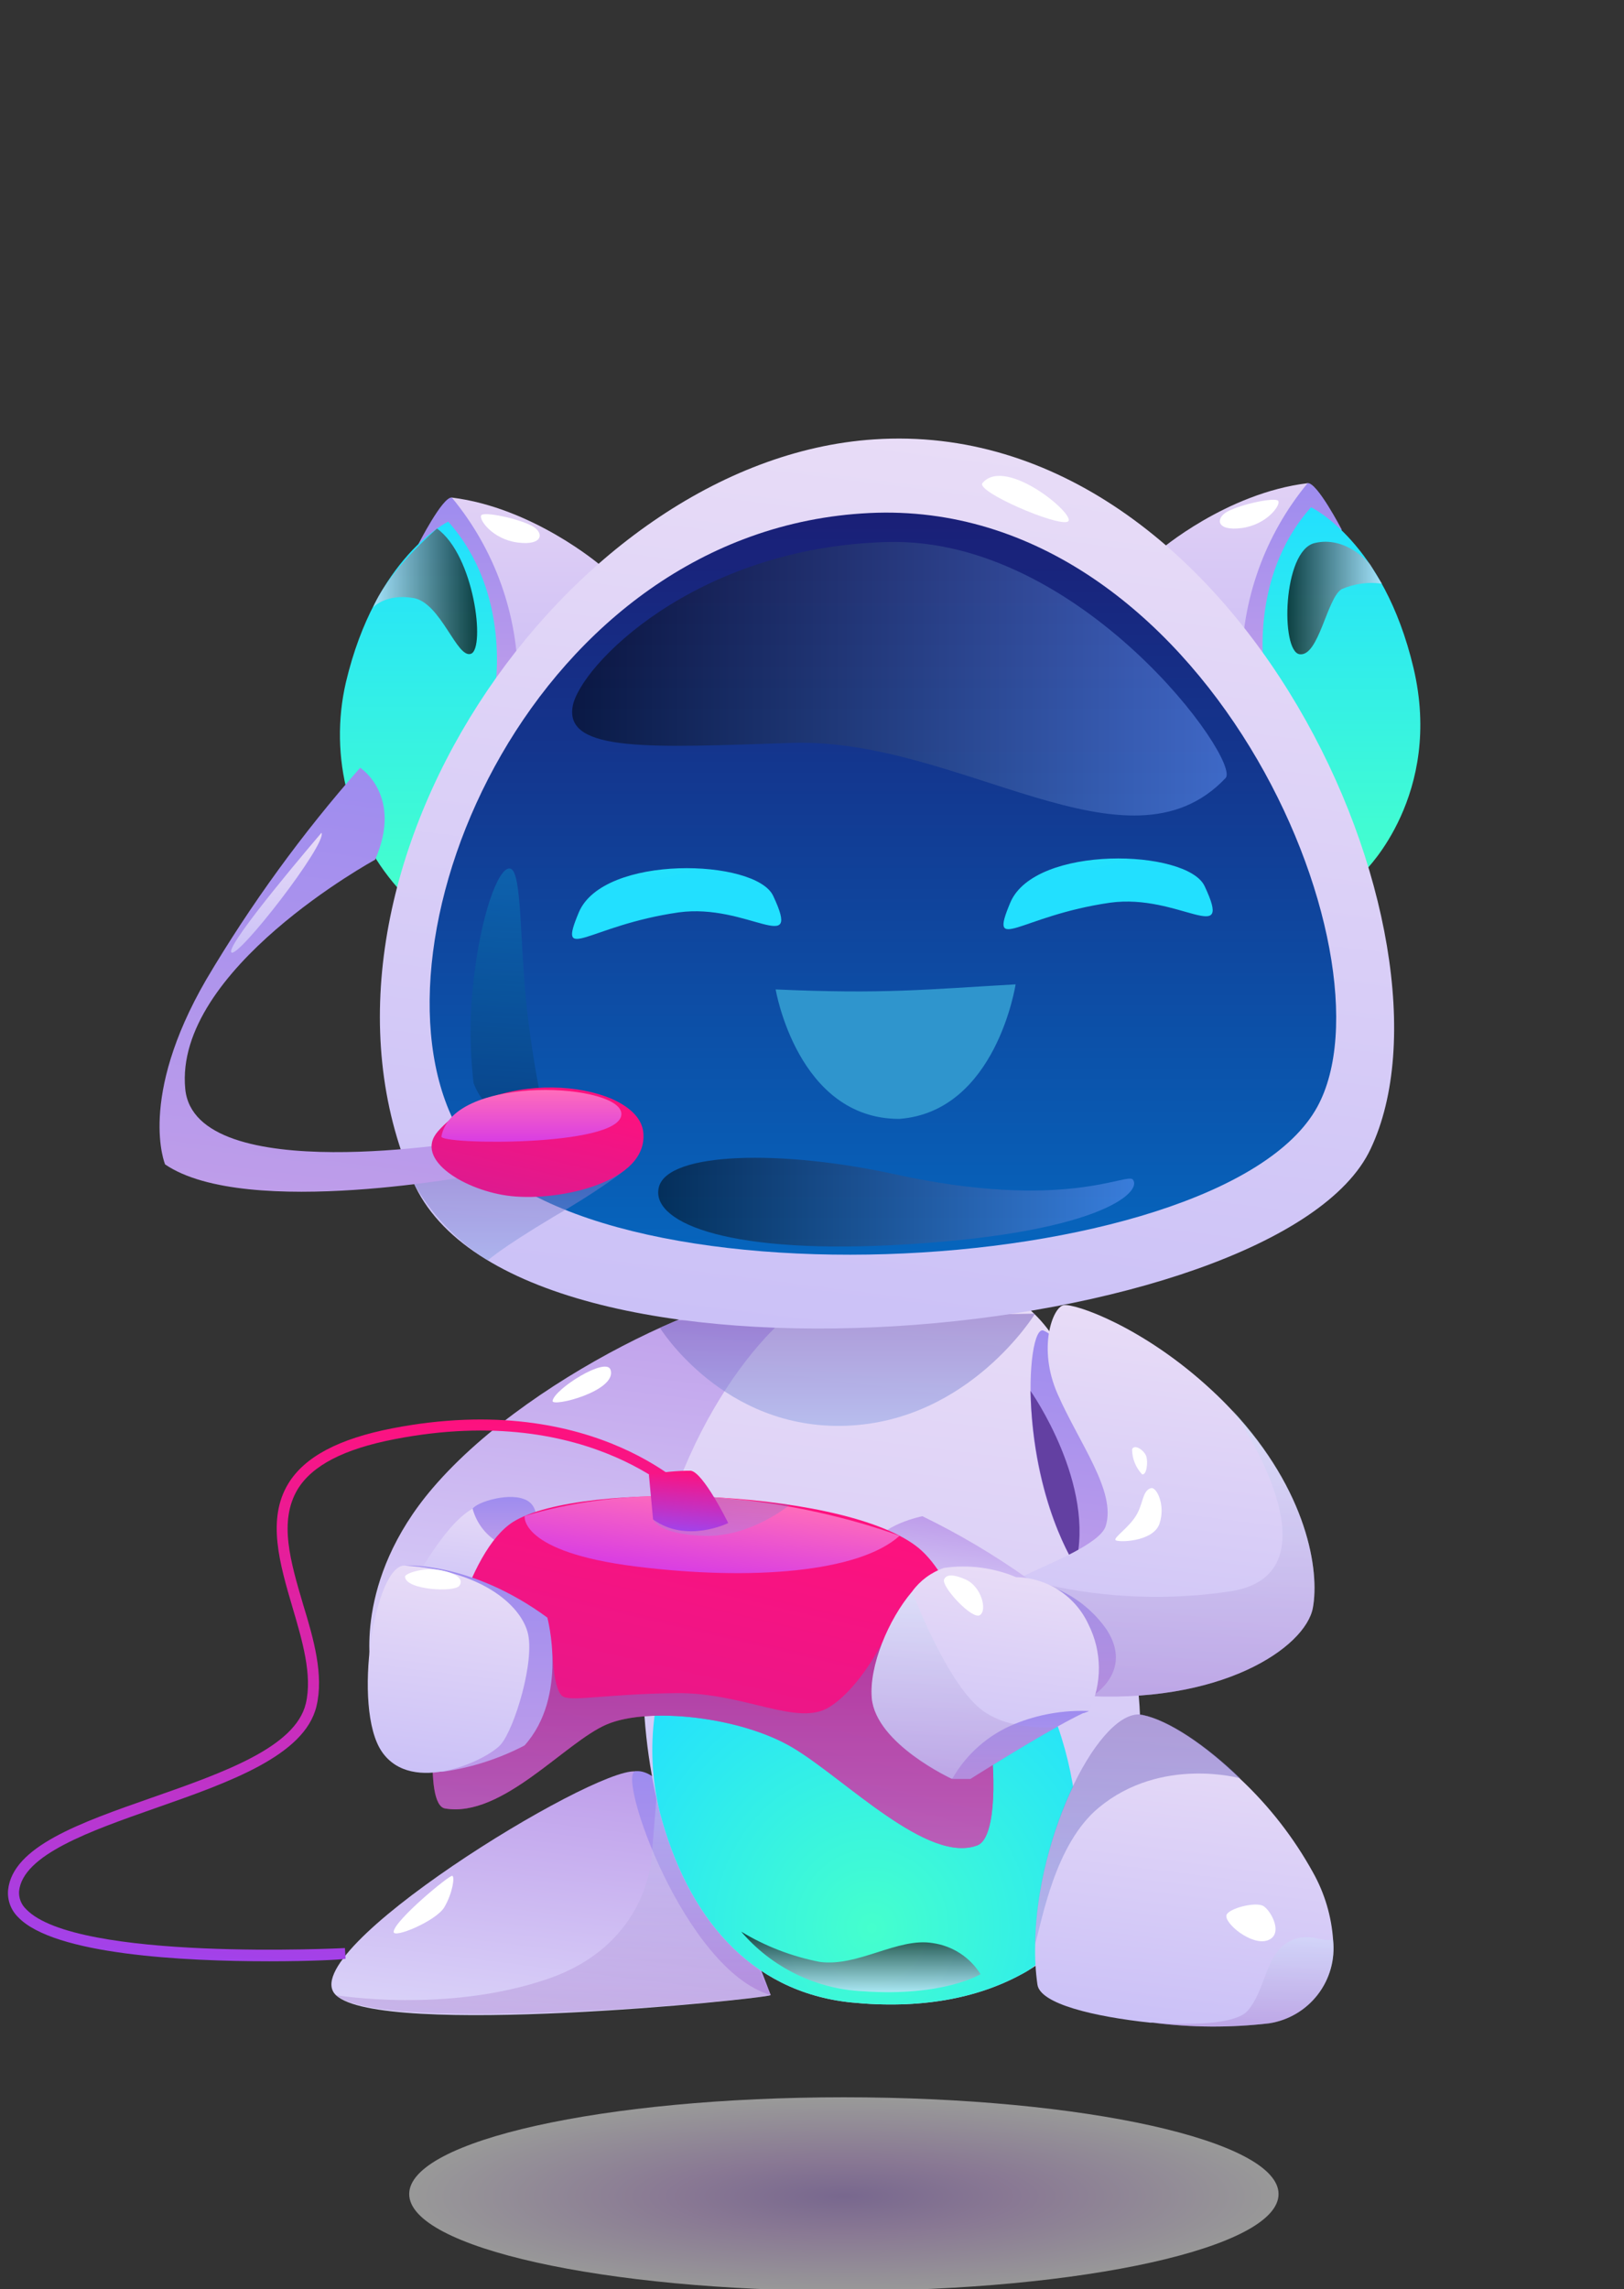 <svg width="335" height="472" viewBox="0 0 335 472" fill="none" xmlns="http://www.w3.org/2000/svg">
<rect x="0" y="0" width="335" height="472" fill="#333333" stroke="none"/>
<g clip-path="url(#clip0_4604_583)">
<path style="mix-blend-mode:multiply" opacity="0.5" d="M174.074 472.324C223.595 472.324 263.739 463.391 263.739 452.372C263.739 441.352 223.595 432.419 174.074 432.419C124.554 432.419 84.41 441.352 84.41 452.372C84.41 463.391 124.554 472.324 174.074 472.324Z" fill="url(#paint0_radial_4604_583)"/>
<path d="M158.969 411.369C156.77 412.248 78.561 420.158 69.304 411.369C60.048 402.579 122.074 364.52 131.089 365.223C133.288 365.399 135.069 367.575 138.389 372.387C148.657 387.044 158.969 411.369 158.969 411.369Z" fill="url(#paint1_linear_4604_583)"/>
<path d="M131.089 365.202C127.065 365.729 141.181 406.139 158.969 411.347C158.969 411.369 141.709 363.839 131.089 365.202Z" fill="url(#paint2_linear_4604_583)"/>
<path style="mix-blend-mode:multiply" opacity="0.3" d="M158.969 411.369C156.77 412.248 79.001 419.675 69.304 411.369C69.304 411.369 92.237 415.192 113.125 407.963C134.013 400.733 134.453 382.495 134.453 382.495L135.706 367.113C145.974 381.858 158.969 411.369 158.969 411.369Z" fill="url(#paint3_linear_4604_583)"/>
<path d="M76.56 344.172C76.56 344.172 72.756 326.088 89.247 306.817C110.619 281.81 155.209 263.33 162.663 266.758C170.117 270.186 145.733 309.453 145.733 309.453C145.733 309.453 114.95 317.232 98.592 336.174C82.233 355.115 76.56 344.172 76.56 344.172Z" fill="url(#paint4_linear_4604_583)"/>
<path d="M234.671 368.212C232.473 385.791 224.447 399.569 210.705 407.062C201.492 412.072 189.751 414.291 175.525 412.863C154.549 410.665 141.731 395.042 136.102 373.639C133.525 363.372 132.386 352.797 132.716 342.217C133.507 306.092 152.636 277.635 165.807 268.78C187.618 254.123 218.445 262.583 221.897 288.315C224.689 308.97 238.255 338.899 234.671 368.212Z" fill="url(#paint5_linear_4604_583)"/>
<path d="M215.257 274.339C211.585 272.867 209.43 306.905 224.513 326.769C224.513 326.769 231.373 322.374 228.405 305.696C225.437 289.018 220.204 276.339 215.257 274.339Z" fill="url(#paint6_linear_4604_583)"/>
<path d="M212.574 286.776C212.574 286.776 226.228 306.113 221.809 322.792C221.809 322.792 213.146 309.783 212.574 286.776Z" fill="#6340A2"/>
<path d="M210.705 407.062C201.492 412.072 189.751 414.291 175.525 412.863C154.549 410.666 141.731 395.042 136.102 373.639C130.231 349.995 140.873 318.507 172.821 318.507C204.769 318.507 220.49 351.336 222.051 374.343C222.688 383.44 221.633 401.656 210.705 407.062Z" fill="url(#paint7_radial_4604_583)"/>
<path d="M274.996 400.008C275.428 404.015 274.298 408.035 271.841 411.231C269.384 414.427 265.789 416.554 261.804 417.17C253.84 418.104 245.791 418.06 237.838 417.038H237.266C225.657 415.785 214.575 413.171 214.003 409.193C213.616 406.472 213.461 403.723 213.542 400.975C213.805 377.858 227.218 351.841 235.771 353.621C241.048 354.72 248.721 359.818 255.867 366.806C261.831 372.403 266.884 378.898 270.841 386.055C273.245 390.34 274.665 395.106 274.996 400.008Z" fill="url(#paint8_linear_4604_583)"/>
<path style="mix-blend-mode:multiply" opacity="0.5" d="M255.889 366.674C255.889 366.674 239.575 362.037 226.69 372.673C217.565 380.188 214.971 395.987 213.498 400.931C213.761 377.814 227.174 351.797 235.727 353.577C241.07 354.676 248.743 359.774 255.889 366.674Z" fill="url(#paint9_linear_4604_583)"/>
<path d="M270.819 331.493C269.324 339.668 251.8 351.687 222.183 349.556C222.183 349.556 208.067 338.173 209.452 325.692C209.452 325.692 210.727 325.187 212.486 324.308C215.96 322.572 226.998 318.331 228.097 314.617C230.296 307.52 222.688 297.697 218.159 287.414C213.981 277.899 217.169 269.571 219.368 269.109C221.567 268.648 235.859 273.504 250.019 286.689C251.47 288.029 252.833 289.391 254.086 290.732C269.807 307.52 272.204 323.934 270.819 331.493Z" fill="url(#paint10_linear_4604_583)"/>
<path d="M212.025 325.516C205.146 320.622 197.873 316.308 190.279 312.618C190.279 312.618 181.484 314.332 179.813 319.078C178.142 323.824 197.601 333.053 197.601 333.053L212.025 325.516Z" fill="url(#paint11_linear_4604_583)"/>
<path d="M84.827 327.209C84.827 327.209 92.479 312.508 98.57 310.618C104.66 308.729 108.442 309.476 109.563 310.618C110.685 311.761 110.685 317.474 108.288 321.957C105.891 326.44 96.129 331.494 96.129 331.494L84.827 327.209Z" fill="url(#paint12_linear_4604_583)"/>
<path d="M97.492 311.079C98.253 313.879 100.033 316.293 102.483 317.847C104.479 319.119 106.885 319.583 109.211 319.144C109.211 319.144 112.663 311.782 108.86 309.453C105.54 307.432 98.328 309.673 97.492 311.079Z" fill="url(#paint13_linear_4604_583)"/>
<path d="M201.69 380.451C191.422 384.473 174.316 366.762 163.542 360.345C152.769 353.929 133.771 351.885 125.174 355.533C116.577 359.181 103.561 374.892 91.797 372.87C89.599 372.497 88.917 367.047 89.379 359.554C90.324 344.041 96.393 319.781 105.847 313.783C119.919 304.993 176.735 307.19 190.213 319.803C197.403 326.549 202.24 342.59 204.087 356.456C205.692 368.542 205.033 379.023 201.69 380.451Z" fill="url(#paint14_linear_4604_583)"/>
<path style="mix-blend-mode:multiply" opacity="0.5" d="M201.691 380.451C191.422 384.472 174.316 366.762 163.542 360.345C152.769 353.929 133.771 351.885 125.174 355.533C116.577 359.181 103.561 374.892 91.797 372.87C89.599 372.497 88.917 367.047 89.379 359.554L92.545 354.083L113.983 341.03C113.983 341.03 114.181 348.787 116.181 349.82C118.182 350.852 125.614 349.226 139.62 349.094C153.626 348.963 164.51 356.104 171.106 351.951C177.702 347.798 182.495 337.69 182.495 337.69L188.652 337.009L204.043 356.456C205.692 368.541 205.033 379.023 201.691 380.451Z" fill="url(#paint15_linear_4604_583)"/>
<path d="M83.552 322.792C83.552 322.792 97.074 321.913 112.905 333.515C112.905 333.515 117.303 349.732 108.2 359.884C103.004 362.587 97.394 364.406 91.6 365.267C81.815 366.674 83.552 322.792 83.552 322.792Z" fill="url(#paint16_linear_4604_583)"/>
<path d="M209.452 325.692C213.18 325.833 216.823 326.839 220.094 328.632C223.365 330.424 226.173 332.954 228.295 336.02C233.902 344.7 225.261 349.732 225.261 349.732C225.261 349.732 210.419 348.699 209.452 325.692Z" fill="url(#paint17_linear_4604_583)"/>
<path d="M83.552 322.792C77.308 322.396 72.558 352.149 78.781 361.18C85.003 370.211 100.482 362.894 103.297 359.686C106.111 356.478 110.465 342.26 108.816 336.459C107.167 330.658 98.943 323.758 83.552 322.792Z" fill="url(#paint18_linear_4604_583)"/>
<path d="M108.222 312.574C108.222 312.574 107.079 319.957 131.045 322.968C155.011 325.978 177.218 324.176 185.552 316.661C185.552 316.727 146.678 301.169 108.222 312.574Z" fill="url(#paint19_linear_4604_583)"/>
<path d="M55.562 404.381C37.972 404.381 11.148 403.04 3.738 395.284C2.999 394.561 2.431 393.684 2.073 392.715C1.716 391.745 1.578 390.709 1.671 389.68C2.595 380.715 16.535 375.815 31.31 370.651C46.086 365.487 60.927 360.257 63.082 351.248C64.467 345.425 62.378 338.327 60.355 331.471C57.717 322.506 54.99 313.255 59.454 305.916C62.818 300.378 69.854 296.643 80.958 294.489C123.283 286.293 143.424 308.487 143.622 308.728L141.907 310.223C141.731 310.003 122.36 288.776 81.397 296.731C70.953 298.752 64.401 302.136 61.389 307.08C57.453 313.672 59.916 321.957 62.532 330.834C64.731 337.998 66.82 345.403 65.281 351.797C62.84 362.015 47.185 367.509 32.058 372.804C18.601 377.529 4.705 382.407 3.936 389.922C3.888 390.61 3.993 391.3 4.244 391.942C4.495 392.584 4.885 393.162 5.387 393.636C15.699 404.447 70.602 401.678 71.151 401.656L71.283 403.853C70.514 404.051 64.159 404.381 55.562 404.381Z" fill="url(#paint20_linear_4604_583)"/>
<path style="mix-blend-mode:multiply" opacity="0.5" d="M136.124 273.768C136.124 273.768 149.185 294.907 174.58 293.962C199.975 293.017 213.52 270.845 213.52 270.845L139.642 272.23L136.124 273.768Z" fill="url(#paint21_linear_4604_583)"/>
<path d="M239.157 113.534C239.157 113.534 252.921 101.668 269.741 99.624C269.741 99.624 274.909 102.13 280.735 120.676C286.562 139.222 275.7 175.808 275.7 175.808L239.157 113.534Z" fill="url(#paint22_linear_4604_583)"/>
<path d="M269.741 99.624C260.883 110.333 256.066 123.81 256.131 137.705L261.386 140.935L276.777 109.205C276.777 109.205 271.654 99.339 269.741 99.624Z" fill="url(#paint23_linear_4604_583)"/>
<path d="M260.903 139.419C260.903 139.419 257.253 119.357 270.445 104.59C270.445 104.59 285.397 111.622 291.575 137.705C297.753 163.788 281.659 179.456 281.659 179.456L260.903 139.419Z" fill="url(#paint24_linear_4604_583)"/>
<path d="M253.207 105.469C250.678 106.832 250.876 109.578 256.131 108.875C261.386 108.172 264.245 104.085 263.673 103.272C263.101 102.459 256.065 103.931 253.207 105.469Z" fill="white"/>
<path d="M123.789 116.5C123.789 116.5 109.937 104.656 93.205 102.591C93.205 102.591 88.06 105.096 82.211 123.642C76.362 142.188 87.246 178.774 87.246 178.774L123.789 116.5Z" fill="url(#paint25_linear_4604_583)"/>
<path d="M93.205 102.591C102.076 113.303 106.901 126.789 106.837 140.694L101.56 144.012L86.213 112.369C86.213 112.369 91.314 102.305 93.205 102.591Z" fill="url(#paint26_linear_4604_583)"/>
<path d="M102.065 142.408C102.065 142.408 105.671 122.324 92.457 107.557C92.457 107.557 77.528 114.611 71.349 140.694C69.586 148.33 69.725 156.282 71.752 163.852C73.78 171.422 77.636 178.38 82.98 184.114L102.065 142.408Z" fill="url(#paint27_linear_4604_583)"/>
<path d="M109.739 108.436C112.29 109.799 112.092 112.545 106.815 111.864C101.538 111.183 98.701 107.052 99.273 106.239C99.845 105.426 106.903 106.898 109.739 108.436Z" fill="white"/>
<path d="M85.157 243.51C106.221 292.072 263.893 276.932 282.714 236.918C303.426 193.387 255.955 85.561 180.297 90.593C116.533 94.79 58.069 181.06 85.157 243.51Z" fill="url(#paint28_linear_4604_583)"/>
<path d="M93.842 231.6C114.005 271.417 251.624 264.846 271.72 228.238C288.805 197.123 248.458 102.437 179.329 105.777C110.201 109.117 74.515 193.365 93.842 231.6Z" fill="url(#paint29_linear_4604_583)"/>
<path d="M202.658 99.603C201.229 101.316 218.049 108.59 220.248 107.557C222.446 106.524 207.473 93.867 202.658 99.603Z" fill="white"/>
<path style="mix-blend-mode:screen" opacity="0.5" d="M118.116 145.704C116.533 155.196 134.519 154.12 163.301 153.175C197.865 152.032 232.605 181.741 252.811 160.426C256.153 156.91 223.04 110.721 183.089 111.754C143.138 112.787 119.502 137.485 118.116 145.704Z" fill="url(#paint30_linear_4604_583)"/>
<path style="mix-blend-mode:screen" opacity="0.5" d="M135.926 244.718C134.101 251.596 148.503 258.474 183.903 256.738C226.69 254.541 235.771 245.751 233.682 243.202C232.407 241.708 219.588 249.794 184.452 242.082C161.234 237.006 137.861 237.489 135.926 244.718Z" fill="url(#paint31_linear_4604_583)"/>
<path style="mix-blend-mode:screen" opacity="0.2" d="M97.69 223.338C96.792 215.579 96.88 207.738 97.954 200.001C99.713 186.619 103.319 178.027 105.452 179.17C107.584 180.313 107.255 193.497 108.53 206.418C109.519 216.46 111.454 225.887 111.454 225.887C111.454 225.887 102.198 234.742 97.69 223.338Z" fill="url(#paint32_linear_4604_583)"/>
<path style="mix-blend-mode:multiply" opacity="0.5" d="M100.636 259.88C100.636 259.88 102.835 257.683 114.203 250.871C121.854 246.476 129.902 241.049 131.023 239.093C132.738 234.501 98.262 237.225 98.262 237.225L85.069 243.51C88.777 250.204 94.136 255.839 100.636 259.88Z" fill="url(#paint33_linear_4604_583)"/>
<path d="M74.296 158.295C74.296 158.295 83.2 164.03 77.374 177.258C77.374 177.258 35.818 199.892 38.214 224.524C40.215 245.092 97.58 235.138 97.58 235.138L99.647 241.994C99.647 241.994 50.879 251.53 34.059 240.082C34.059 240.082 28.32 226.502 42.524 202.001C51.711 186.464 62.349 171.83 74.296 158.295Z" fill="url(#paint34_linear_4604_583)"/>
<path d="M90.368 233.226C85.135 239.137 96.239 245.619 105.364 246.608C115.61 247.729 133.793 243.663 132.694 233.424C131.595 223.184 102.637 219.36 90.368 233.226Z" fill="url(#paint35_linear_4604_583)"/>
<path d="M91.05 234.325C90.742 235.995 127.307 236.522 128.165 229.93C129.022 223.338 93.468 221.272 91.05 234.325Z" fill="url(#paint36_linear_4604_583)"/>
<path style="mix-blend-mode:screen" opacity="0.72" d="M282.626 116.369C282.626 116.369 277.789 110.37 271.171 111.974C264.552 113.578 264.135 134.365 268.092 134.893C272.05 135.42 273.699 123.378 276.733 121.488C279.342 120.338 282.222 119.942 285.045 120.346L282.626 116.369Z" fill="url(#paint37_linear_4604_583)"/>
<path style="mix-blend-mode:screen" opacity="0.72" d="M76.956 125.246C76.956 125.246 79.506 122.346 85.245 123.29C90.984 124.235 94.26 135.969 97.184 134.783C100.109 133.596 97.888 114.567 90.148 108.985C90.148 108.985 80.166 117.511 76.956 125.246Z" fill="url(#paint38_linear_4604_583)"/>
<path d="M66.314 171.699C66.314 171.699 46.525 194.771 47.713 196.353C48.9 197.936 67.567 173.896 66.314 171.699Z" fill="url(#paint39_linear_4604_583)"/>
<path d="M248.481 182.689C244.875 175.064 213.455 174.076 208.398 186.117C203.869 196.928 210.241 188.82 228.997 186.117C243.201 184.162 254.55 195.566 248.481 182.689Z" fill="url(#paint40_radial_4604_583)"/>
<path d="M159.481 184.689C155.875 177.064 124.455 176.076 119.398 188.117C114.869 198.928 121.241 190.82 139.997 188.117C154.201 186.162 165.55 197.566 159.481 184.689Z" fill="url(#paint41_radial_4604_583)"/>
<path d="M209.5 202.956C209.5 202.956 205.5 229.197 185.5 230.697C164.5 230.697 160 204 160 204C182.5 205 191 204 209.5 202.956Z" fill="#2F95CD"/>
<path style="mix-blend-mode:multiply" opacity="0.3" d="M270.819 331.493C269.324 339.667 251.8 351.687 222.183 349.556C222.183 349.556 208.067 338.173 209.452 325.692C209.452 325.692 208.001 326.659 209.782 325.692L215.652 326.681C228.292 329.556 241.362 330.018 254.174 328.043C274.205 324.593 260.155 299.104 254.174 290.688C269.807 307.52 272.204 323.934 270.819 331.493Z" fill="url(#paint42_linear_4604_583)"/>
<path d="M224.645 352.786L224.359 352.918L223.59 353.203C223.547 353.218 223.5 353.218 223.458 353.203C222.051 353.753 219.5 354.763 216.444 356.082C214.971 356.697 213.366 357.422 211.739 358.169C206.442 360.726 201.303 363.595 196.347 366.761C196.347 366.761 180.714 359.576 179.835 350.127C179.263 343.535 183.243 333.91 188.146 328.153C189.787 325.884 192.092 324.18 194.742 323.275C199.779 322.547 204.918 323.208 209.606 325.187C212.762 325.24 215.838 326.184 218.48 327.911C221.122 329.637 223.221 332.075 224.535 334.943C225.925 337.709 226.658 340.757 226.677 343.852C226.696 346.946 226.001 350.003 224.645 352.786Z" fill="url(#paint43_linear_4604_583)"/>
<path d="M224.645 352.786L224.359 352.918L223.59 353.203C223.547 353.219 223.5 353.219 223.458 353.203C222.051 353.863 220.138 354.873 218.049 356.038C210.441 360.257 200.173 366.783 200.173 366.783H196.413C199.321 361.664 203.867 357.67 209.32 355.445C214.177 353.466 219.405 352.559 224.645 352.786Z" fill="url(#paint44_linear_4604_583)"/>
<path style="mix-blend-mode:screen" opacity="0.72" d="M152.9 398.272C156.009 401.91 159.827 404.876 164.122 406.988C168.417 409.1 173.098 410.314 177.878 410.555C194.654 411.742 202.262 407.04 202.262 407.04C201.186 405.309 199.741 403.837 198.031 402.728C196.321 401.619 194.387 400.901 192.368 400.623C185.2 399.437 176.977 405.567 169.127 404.513C163.391 403.409 157.897 401.296 152.9 398.272Z" fill="url(#paint45_linear_4604_583)"/>
<path style="mix-blend-mode:multiply" opacity="0.3" d="M274.996 400.008C275.428 404.015 274.298 408.035 271.841 411.231C269.384 414.427 265.79 416.554 261.804 417.17C253.84 418.104 245.791 418.06 237.838 417.038C240.762 417.258 254.35 418.115 257.406 414.533C260.858 410.512 261.056 403.81 264.948 400.931C268.84 398.052 272.534 400.184 273.743 399.986C274.16 399.949 274.581 399.957 274.996 400.008Z" fill="url(#paint46_linear_4604_583)"/>
<path d="M253.009 394.822C252.437 396.492 258.22 401.282 261.518 400.052C264.816 398.821 262.244 394.031 260.661 393.02C259.077 392.009 253.493 393.46 253.009 394.822Z" fill="white"/>
<path d="M81.2 398.272C81.024 399.811 89.995 396.075 91.666 393.218C93.337 390.362 93.864 386.956 93.293 386.758C92.721 386.56 81.485 395.833 81.2 398.272Z" fill="white"/>
<path d="M194.742 325.692C194.215 327.186 200.547 334.02 202.13 333.01C203.713 331.999 202.416 327.121 199.25 325.692C196.084 324.264 195.028 324.879 194.742 325.692Z" fill="white"/>
<path d="M237.464 306.817C235.617 307.278 235.881 310.069 234.298 312.574C232.715 315.079 229.768 316.969 230.098 317.518C230.428 318.067 237.882 317.979 239.179 314.156C240.476 310.333 238.585 306.575 237.464 306.817Z" fill="white"/>
<path d="M235.595 303.982C234.281 302.59 233.543 300.753 233.528 298.84C233.968 297.61 236.057 299.038 236.452 300.268C236.848 301.499 236.54 304.18 235.595 303.982Z" fill="white"/>
<path d="M83.552 325.121C83.728 327.824 93.754 328.373 94.766 326.945C95.777 325.516 93.908 324.264 90.588 323.693C87.268 323.121 83.398 324.462 83.552 325.121Z" fill="white"/>
<path style="mix-blend-mode:multiply" opacity="0.3" d="M218.049 356.104C210.441 360.323 200.173 366.849 200.173 366.849H196.392C196.392 366.849 180.759 359.664 179.879 350.215C179.307 343.623 183.287 333.998 188.19 328.241C189.356 331.296 195.996 347.842 202.79 352.764C204.77 354.135 207.018 355.071 209.386 355.511C211.729 355.991 214.118 356.212 216.51 356.17L218.049 356.104Z" fill="url(#paint47_linear_4604_583)"/>
<path style="mix-blend-mode:multiply" opacity="0.3" d="M134.717 313.277C134.717 313.277 135.706 316.375 145.315 316.661C154.923 316.947 162.905 310.267 162.905 310.267L144.413 308.443L134.717 313.277Z" fill="url(#paint48_linear_4604_583)"/>
<path d="M113.983 288.842C113.851 290.204 127.373 286.776 125.944 282.426C125.042 279.657 114.334 286.403 113.983 288.842Z" fill="white"/>
<path d="M134.717 313.277L133.859 304.07C136.698 303.512 139.585 303.233 142.478 303.235C145.051 303.521 150.218 314.024 150.218 314.024C150.218 314.024 141.621 318.287 134.717 313.277Z" fill="url(#paint49_linear_4604_583)"/>
</g>
<defs>
<radialGradient id="paint0_radial_4604_583" cx="0" cy="0" r="1" gradientUnits="userSpaceOnUse" gradientTransform="translate(174.074 452.811) scale(89.687 19.719)">
<stop stop-color="#BE9DEA"/>
<stop offset="0.39" stop-color="#E0BFF5"/>
<stop offset="1" stop-color="white"/>
</radialGradient>
<linearGradient id="paint1_linear_4604_583" x1="112.619" y1="418.708" x2="119.515" y2="363.75" gradientUnits="userSpaceOnUse">
<stop stop-color="#DAD3F9"/>
<stop offset="1" stop-color="#BE9DEA"/>
</linearGradient>
<linearGradient id="paint2_linear_4604_583" x1="144.677" y1="411.369" x2="144.677" y2="365.18" gradientUnits="userSpaceOnUse">
<stop stop-color="#BE9DEA"/>
<stop offset="1" stop-color="#9E8CEF"/>
</linearGradient>
<linearGradient id="paint3_linear_4604_583" x1="114.137" y1="415.258" x2="114.137" y2="367.113" gradientUnits="userSpaceOnUse">
<stop stop-color="#9D68C2"/>
<stop offset="1" stop-color="#CCEDFF"/>
</linearGradient>
<linearGradient id="paint4_linear_4604_583" x1="114.137" y1="351.358" x2="125.359" y2="261.9" gradientUnits="userSpaceOnUse">
<stop stop-color="#DAD3F9"/>
<stop offset="1" stop-color="#BE9DEA"/>
</linearGradient>
<linearGradient id="paint5_linear_4604_583" x1="176.163" y1="412.951" x2="195.115" y2="261.987" gradientUnits="userSpaceOnUse">
<stop stop-color="#CBC1F7"/>
<stop offset="1" stop-color="#E8DCF7"/>
</linearGradient>
<linearGradient id="paint6_linear_4604_583" x1="217.499" y1="325.89" x2="223.824" y2="275.393" gradientUnits="userSpaceOnUse">
<stop stop-color="#BE9DEA"/>
<stop offset="1" stop-color="#9E8CEF"/>
</linearGradient>
<radialGradient id="paint7_radial_4604_583" cx="0" cy="0" r="1" gradientUnits="userSpaceOnUse" gradientTransform="translate(179.857 397.521) scale(65.127 67.039)">
<stop stop-color="#45FFCD"/>
<stop offset="1" stop-color="#22E0FF"/>
</radialGradient>
<linearGradient id="paint8_linear_4604_583" x1="242.059" y1="417.609" x2="249.877" y2="355.334" gradientUnits="userSpaceOnUse">
<stop stop-color="#CBC1F7"/>
<stop offset="1" stop-color="#E8DCF7"/>
</linearGradient>
<linearGradient id="paint9_linear_4604_583" x1="234.715" y1="400.931" x2="234.715" y2="353.489" gradientUnits="userSpaceOnUse">
<stop stop-color="#8DA4E5"/>
<stop offset="1" stop-color="#755CBB"/>
</linearGradient>
<linearGradient id="paint10_linear_4604_583" x1="237.288" y1="351.446" x2="247.192" y2="272.514" gradientUnits="userSpaceOnUse">
<stop stop-color="#CBC1F7"/>
<stop offset="1" stop-color="#E8DCF7"/>
</linearGradient>
<linearGradient id="paint11_linear_4604_583" x1="194.61" y1="332.636" x2="197.004" y2="313.43" gradientUnits="userSpaceOnUse">
<stop stop-color="#DAD3F9"/>
<stop offset="1" stop-color="#BE9DEA"/>
</linearGradient>
<linearGradient id="paint12_linear_4604_583" x1="96.173" y1="331.515" x2="99.072" y2="308.574" gradientUnits="userSpaceOnUse">
<stop stop-color="#CBC1F7"/>
<stop offset="1" stop-color="#E8DCF7"/>
</linearGradient>
<linearGradient id="paint13_linear_4604_583" x1="104.066" y1="319.298" x2="104.066" y2="308.64" gradientUnits="userSpaceOnUse">
<stop stop-color="#BE9DEA"/>
<stop offset="1" stop-color="#9E8CEF"/>
</linearGradient>
<linearGradient id="paint14_linear_4604_583" x1="142.061" y1="384.692" x2="159.828" y2="309.119" gradientUnits="userSpaceOnUse">
<stop stop-color="#DD1A8F"/>
<stop offset="1" stop-color="#FE117E"/>
</linearGradient>
<linearGradient id="paint15_linear_4604_583" x1="147.096" y1="380.913" x2="147.096" y2="337.009" gradientUnits="userSpaceOnUse">
<stop stop-color="#8DA4E5"/>
<stop offset="1" stop-color="#755CBB"/>
</linearGradient>
<linearGradient id="paint16_linear_4604_583" x1="98.723" y1="365.201" x2="98.723" y2="322.77" gradientUnits="userSpaceOnUse">
<stop stop-color="#BE9DEA"/>
<stop offset="1" stop-color="#9E8CEF"/>
</linearGradient>
<linearGradient id="paint17_linear_4604_583" x1="219.808" y1="349.732" x2="219.808" y2="325.692" gradientUnits="userSpaceOnUse">
<stop stop-color="#BE9DEA"/>
<stop offset="1" stop-color="#9E8CEF"/>
</linearGradient>
<linearGradient id="paint18_linear_4604_583" x1="89.577" y1="365.86" x2="94.803" y2="324.109" gradientUnits="userSpaceOnUse">
<stop stop-color="#CBC1F7"/>
<stop offset="1" stop-color="#E8DCF7"/>
</linearGradient>
<linearGradient id="paint19_linear_4604_583" x1="145.623" y1="324.791" x2="147.665" y2="308.508" gradientUnits="userSpaceOnUse">
<stop stop-color="#D93DE3"/>
<stop offset="1" stop-color="#FF6DBA"/>
</linearGradient>
<linearGradient id="paint20_linear_4604_583" x1="68.601" y1="406.051" x2="76.77" y2="290.863" gradientUnits="userSpaceOnUse">
<stop stop-color="#A242EA"/>
<stop offset="1" stop-color="#FE117E"/>
</linearGradient>
<linearGradient id="paint21_linear_4604_583" x1="174.822" y1="293.984" x2="174.822" y2="270.845" gradientUnits="userSpaceOnUse">
<stop stop-color="#8DA4E5"/>
<stop offset="1" stop-color="#755CBB"/>
</linearGradient>
<linearGradient id="paint22_linear_4604_583" x1="260.903" y1="175.808" x2="260.903" y2="99.624" gradientUnits="userSpaceOnUse">
<stop stop-color="#B9ACF4"/>
<stop offset="1" stop-color="#E1D1F5"/>
</linearGradient>
<linearGradient id="paint23_linear_4604_583" x1="266.421" y1="141.023" x2="266.421" y2="99.602" gradientUnits="userSpaceOnUse">
<stop stop-color="#BE9DEA"/>
<stop offset="1" stop-color="#9E8CEF"/>
</linearGradient>
<linearGradient id="paint24_linear_4604_583" x1="276.734" y1="179.456" x2="276.734" y2="104.59" gradientUnits="userSpaceOnUse">
<stop stop-color="#45FFCD"/>
<stop offset="1" stop-color="#22E0FF"/>
</linearGradient>
<linearGradient id="paint25_linear_4604_583" x1="102.066" y1="178.774" x2="102.066" y2="102.591" gradientUnits="userSpaceOnUse">
<stop stop-color="#B9ACF4"/>
<stop offset="1" stop-color="#E1D1F5"/>
</linearGradient>
<linearGradient id="paint26_linear_4604_583" x1="96.525" y1="144.012" x2="96.525" y2="102.591" gradientUnits="userSpaceOnUse">
<stop stop-color="#BE9DEA"/>
<stop offset="1" stop-color="#9E8CEF"/>
</linearGradient>
<linearGradient id="paint27_linear_4604_583" x1="86.278" y1="184.114" x2="86.278" y2="107.557" gradientUnits="userSpaceOnUse">
<stop stop-color="#45FFCD"/>
<stop offset="1" stop-color="#22E0FF"/>
</linearGradient>
<linearGradient id="paint28_linear_4604_583" x1="174.646" y1="276.427" x2="197.881" y2="91.381" gradientUnits="userSpaceOnUse">
<stop stop-color="#CBC1F7"/>
<stop offset="1" stop-color="#E8DCF7"/>
</linearGradient>
<linearGradient id="paint29_linear_4604_583" x1="182.144" y1="258.694" x2="182.144" y2="105.733" gradientUnits="userSpaceOnUse">
<stop stop-color="#0665BD"/>
<stop offset="1" stop-color="#1A1F77"/>
</linearGradient>
<linearGradient id="paint30_linear_4604_583" x1="118.028" y1="139.946" x2="253.053" y2="139.946" gradientUnits="userSpaceOnUse">
<stop/>
<stop offset="1" stop-color="#6A9BFF"/>
</linearGradient>
<linearGradient id="paint31_linear_4604_583" x1="135.772" y1="247.861" x2="233.946" y2="247.861" gradientUnits="userSpaceOnUse">
<stop/>
<stop offset="1" stop-color="#6A9BFF"/>
</linearGradient>
<linearGradient id="paint32_linear_4604_583" x1="103.478" y1="229.113" x2="106.896" y2="179.195" gradientUnits="userSpaceOnUse">
<stop/>
<stop offset="1" stop-color="#00E3FF"/>
</linearGradient>
<linearGradient id="paint33_linear_4604_583" x1="108.112" y1="259.88" x2="108.112" y2="236.412" gradientUnits="userSpaceOnUse">
<stop stop-color="#8DA4E5"/>
<stop offset="1" stop-color="#755CBB"/>
</linearGradient>
<linearGradient id="paint34_linear_4604_583" x1="64.929" y1="246.916" x2="76.041" y2="158.513" gradientUnits="userSpaceOnUse">
<stop stop-color="#BE9DEA"/>
<stop offset="1" stop-color="#9E8CEF"/>
</linearGradient>
<linearGradient id="paint35_linear_4604_583" x1="107.936" y1="247.836" x2="113.664" y2="223.663" gradientUnits="userSpaceOnUse">
<stop stop-color="#DD1A8F"/>
<stop offset="1" stop-color="#FE117E"/>
</linearGradient>
<linearGradient id="paint36_linear_4604_583" x1="109.629" y1="235.379" x2="109.629" y2="224.788" gradientUnits="userSpaceOnUse">
<stop stop-color="#D93DE3"/>
<stop offset="1" stop-color="#FF6DBA"/>
</linearGradient>
<linearGradient id="paint37_linear_4604_583" x1="265.564" y1="123.29" x2="285.045" y2="123.29" gradientUnits="userSpaceOnUse">
<stop/>
<stop offset="1" stop-color="#D4E2FF"/>
</linearGradient>
<linearGradient id="paint38_linear_4604_583" x1="76.868" y1="121.928" x2="98.35" y2="121.928" gradientUnits="userSpaceOnUse">
<stop stop-color="#D4E2FF"/>
<stop offset="1"/>
</linearGradient>
<linearGradient id="paint39_linear_4604_583" x1="57.013" y1="196.375" x2="57.013" y2="171.633" gradientUnits="userSpaceOnUse">
<stop stop-color="#CBC1F7"/>
<stop offset="1" stop-color="#E8DCF7"/>
</linearGradient>
<radialGradient id="paint40_radial_4604_583" cx="0" cy="0" r="1" gradientUnits="userSpaceOnUse" gradientTransform="translate(220.971 147.311) rotate(180) scale(32.541 32.521)">
<stop stop-color="#45FFCD"/>
<stop offset="1" stop-color="#22E0FF"/>
</radialGradient>
<radialGradient id="paint41_radial_4604_583" cx="0" cy="0" r="1" gradientUnits="userSpaceOnUse" gradientTransform="translate(131.971 149.311) rotate(180) scale(32.541 32.521)">
<stop stop-color="#45FFCD"/>
<stop offset="1" stop-color="#22E0FF"/>
</radialGradient>
<linearGradient id="paint42_linear_4604_583" x1="240.036" y1="349.797" x2="240.036" y2="290.841" gradientUnits="userSpaceOnUse">
<stop stop-color="#9D68C2"/>
<stop offset="1" stop-color="#CCEDFF"/>
</linearGradient>
<linearGradient id="paint43_linear_4604_583" x1="200.635" y1="367.377" x2="206.125" y2="323.692" gradientUnits="userSpaceOnUse">
<stop stop-color="#CBC1F7"/>
<stop offset="1" stop-color="#E8DCF7"/>
</linearGradient>
<linearGradient id="paint44_linear_4604_583" x1="210.507" y1="366.849" x2="210.507" y2="352.742" gradientUnits="userSpaceOnUse">
<stop stop-color="#BE9DEA"/>
<stop offset="1" stop-color="#9E8CEF"/>
</linearGradient>
<linearGradient id="paint45_linear_4604_583" x1="177.592" y1="410.753" x2="177.592" y2="398.272" gradientUnits="userSpaceOnUse">
<stop stop-color="#D4E2FF"/>
<stop offset="1"/>
</linearGradient>
<linearGradient id="paint46_linear_4604_583" x1="256.439" y1="417.829" x2="256.439" y2="399.415" gradientUnits="userSpaceOnUse">
<stop stop-color="#9D68C2"/>
<stop offset="1" stop-color="#CCEDFF"/>
</linearGradient>
<linearGradient id="paint47_linear_4604_583" x1="198.942" y1="366.849" x2="198.942" y2="328.219" gradientUnits="userSpaceOnUse">
<stop stop-color="#9D68C2"/>
<stop offset="1" stop-color="#CCEDFF"/>
</linearGradient>
<linearGradient id="paint48_linear_4604_583" x1="148.833" y1="316.661" x2="148.833" y2="308.443" gradientUnits="userSpaceOnUse">
<stop stop-color="#8DA4E5"/>
<stop offset="1" stop-color="#755CBB"/>
</linearGradient>
<linearGradient id="paint49_linear_4604_583" x1="141.577" y1="315.694" x2="142.455" y2="303.235" gradientUnits="userSpaceOnUse">
<stop stop-color="#A242EA"/>
<stop offset="1" stop-color="#FE117E"/>
</linearGradient>
<clipPath id="clip0_4604_583">
<rect width="335" height="472" fill="white"/>
</clipPath>
</defs>
</svg>
